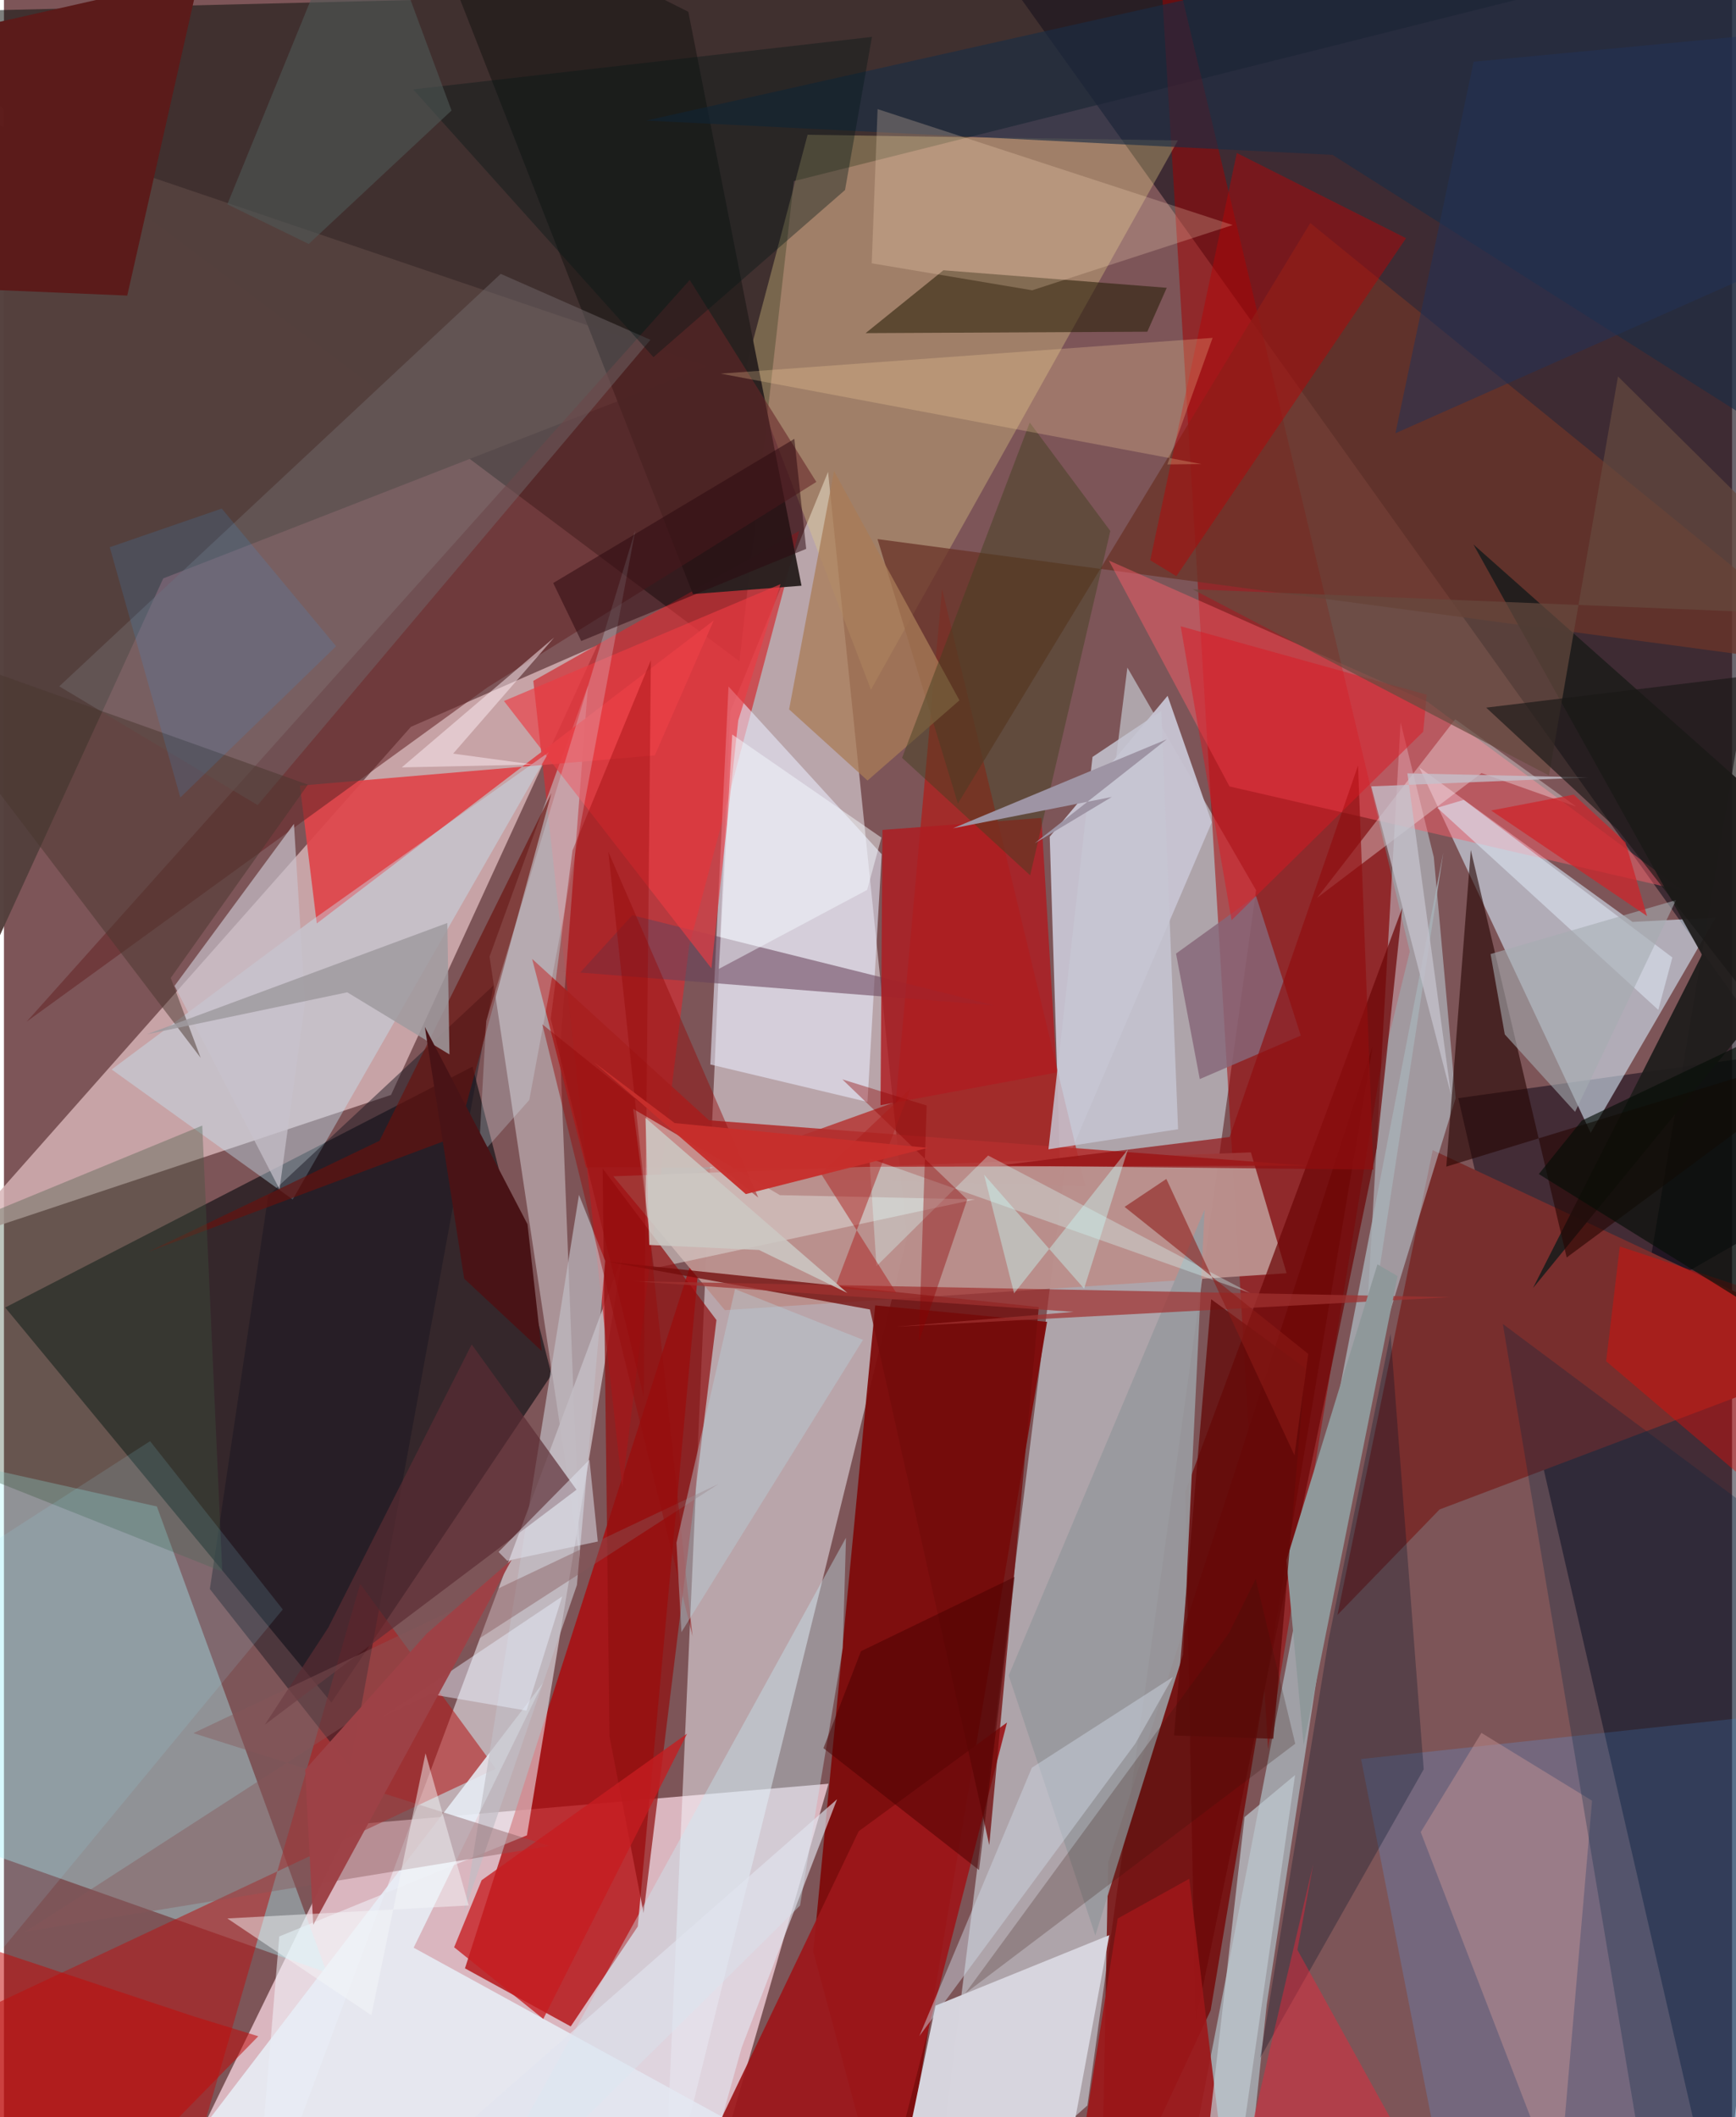 <svg xmlns="http://www.w3.org/2000/svg" width="228" height="278" viewBox="0 0 836 1024"><path fill="#7d5558" d="M0 0h836v1024H0z"/><path fill="#eeccd5" fill-opacity=".82" d="M334.379 1086H68.453l99.213-203.44 231.222-19.825z"/><path fill="#f8f8fd" fill-opacity=".494" d="M436.851 598.69l-38.18-370.472-47.32 115.983-32.272 731.281z"/><path fill="#d5e3ed" fill-opacity=".553" d="M605.742 430.573l-81.607 587.764L448.052 1086l95.427-763.108z"/><path fill="#0c120c" fill-opacity=".537" d="M-62 6.375l851.02-20.882L382.148 87.59l-26.35 232.256z"/><path fill="#d6b3b6" fill-opacity=".824" d="M196.87 351.54L-22.6 599.442l209.856-69.86L287.1 312.075z"/><path fill="#1c1420" fill-opacity=".651" d="M898 4.767L448.145-62 898 567.222l-104.429 59.831z"/><path fill="#191619" fill-opacity=".718" d="M264.916 664.9l-38.213-149.032L.59 632.397l157.812 191.078z"/><path fill="#b10306" fill-opacity=".753" d="M274.187 980.108l-51.164-28.08L337.71 594.3l-31.087 337.487z"/><path fill="#7e0a0a" fill-opacity=".941" d="M391.517 943.913L429.746 1086l74.875-446.667-83.14-7.961z"/><path fill="#050011" fill-opacity=".478" d="M898 504.035v-97.154L831.286 1086 703.558 531.138z"/><path fill="#d9eefd" fill-opacity=".573" d="M684.745 371.23l103.097 74.675 40.233-2.113-60.466 104.162z"/><path fill="#a20000" fill-opacity=".514" d="M557.136-55.419l54.402 901.486 54.095-327.013 14.468-58.835z"/><path fill="#f3f4fc" fill-opacity=".553" d="M253.019 887.68l46.207-280.268L120.771 1086l12.415-149.418z"/><path fill="#b1faff" fill-opacity=".369" d="M-62 877.072l218.19 77.037-82.21-225.481L-62 698.214z"/><path fill="#d02e33" fill-opacity=".71" d="M331.51 457.341l53.206-200.555-128.625 72.516 43.015 390.224z"/><path fill="#740706" fill-opacity=".812" d="M662.07 506.228L534.178 900.752 530.676 1086l53.076-113.625z"/><path fill="#c7c3d1" fill-opacity=".969" d="M511.067 568.936l73.241-171.188-21.372-61.203-57.03 68.15z"/><path fill="#b41813" fill-opacity=".659" d="M331.193 568.876l100.231-35.95 22.403-248.062 69.259 288.744z"/><path fill="#54403d" fill-opacity=".984" d="M77.05 279.754L-52.866 563.65l36.692-507.691L340.502 177.08z"/><path fill="#e4cf86" fill-opacity=".345" d="M419.437 333.575L567.922 67.908 388.776 65.18l-29.53 111.49z"/><path fill="#c4b7bc" fill-opacity=".627" d="M269.01 507.847l13.538-176.406-47.642 131.252 43.76 291.455z"/><path fill="#ba8f8c" fill-opacity=".976" d="M294.763 568.933l53.985 64.737L620.5 615.822l-17.276-58.456z"/><path fill="#d7d5de" fill-opacity=".996" d="M534.724 935.957L506.91 1086h-80.264l24.035-115.95z"/><path fill="#782e2d" d="M898 653.116L694.519 730.06l-49.4 51.015 46.07-224.796z"/><path fill="#d0f4ff" fill-opacity=".427" d="M675.656 349.385l-18.704 329.3 45.332-147.518-10.566-116.618z"/><path fill="#b51818" fill-opacity=".561" d="M80.097 1086L-62 996.4l299.95-140.945-65.617-89.362z"/><path fill="#de454a" fill-opacity=".929" d="M314.84 365.367l-171.67 14.64 8.16 66.642 192.022-146.535z"/><path fill="#a8b0b6" fill-opacity=".824" d="M610.869 969.653L598.62 1086h-32.474l130.176-673.564z"/><path fill="#53aaff" fill-opacity=".22" d="M656.53 850.782l41.51 212.006L898 1086l-52.442-255.597z"/><path fill="#e7eef6" fill-opacity=".859" d="M52.675 1086l208.041-271.953-62.518 127.984L460.84 1086z"/><path fill="#e9ecfd" fill-opacity=".58" d="M350.523 332.048l74.094 81.108-6.866 119.805-76.03-18.112z"/><path fill="#6a3429" fill-opacity=".773" d="M631.967 107.873L898 324.23l-475.403-63.49 38.893 127.907z"/><path fill="#ff5d6b" fill-opacity=".451" d="M688.749 339.468l123.394 91.34-219.259-50.438-58.365-109.268z"/><path fill="#29201f" fill-opacity=".965" d="M385.833 283.292L331.08 5.717 196.48-62l136.845 349.334z"/><path fill="#1f1d1c" fill-opacity=".941" d="M898 429.453L739.687 623.025l81.775-161.246-110.57-198.436z"/><path fill="#9d171a" fill-opacity=".922" d="M413.5 885.718l71.742-52.604L420.411 1086l-80.334-46.8z"/><path fill="#271e08" fill-opacity=".565" d="M454.494 130.72l-37.655 30.41 136.286-.692 9.399-21.24z"/><path fill="#c7eaf7" fill-opacity=".4" d="M52.082 517.263l87.605 62.884 123.953-216.38-115.313 81.783z"/><path fill="#662729" fill-opacity=".58" d="M393.013 233.096l-159.087 99.36L10.98 494.137l320.782-358.748z"/><path fill="#6d0807" fill-opacity=".729" d="M576.45 978.009l87.7-422.718 12.3-116.163-104.966 282.41z"/><path fill="#1a2c44" fill-opacity=".635" d="M310.723 58.311L642.69 74.888l216.497 137.196L847.774-62z"/><path fill="#b22f2d" fill-opacity=".89" d="M281.588 564.667l-26.073-100.878 85.554 78.06 289.113 21.961z"/><path fill="#d9d5d0" fill-opacity=".561" d="M314.473 613.423L304.372 536.3l71.042 41.758 94.389 2.033z"/><path fill="#911010" fill-opacity=".714" d="M292.94 839.828l-3.315-274.643 55.061 73.274-35.257 286.825z"/><path fill="#c7ebf6" fill-opacity=".392" d="M218.92 1086l166.19-164.345 20.711-124.668 1.528-53.25z"/><path fill="#b40608" fill-opacity=".482" d="M678.29 115.206L567.175 278.68l-12.634-7.706 41.873-196.977z"/><path fill="#260400" fill-opacity=".596" d="M756.006 608.203L898 503.016l-200.228 61.238 11.84-153.127z"/><path fill="#73696d" fill-opacity=".475" d="M312.763 164.364l-72.44-31.907-213.56 199.5 95.962 57.46z"/><path fill="#720c0b" fill-opacity=".773" d="M476.671 892.4l-57.735-259.056-126.551-23.075 208.242 21.895z"/><path fill="#999a9e" fill-opacity=".937" d="M580.845 584.989l-10.443 215.3-42.42 135.786L486.05 810.39z"/><path fill="#684259" fill-opacity=".561" d="M278.769 470.412l-20.826-1.678 220.909 17.488-174.91-43.562z"/><path fill="#5b1b1a" fill-opacity=".988" d="M59.647 142.961L-62 137.806-19.334 14.45 94.483-11.29z"/><path fill="#031426" fill-opacity=".298" d="M640.726 793.599L670.78 645.08l16.062 210.645-79.109 139.622z"/><path fill="#ae1d21" fill-opacity=".824" d="M501.873 395.59l7.433 123.128-85.254 15.838.944-133.147z"/><path fill="#ca9796" fill-opacity=".447" d="M714.759 838.145l53.52 32.801-16.163 188.406-66.721-173.228z"/><path fill="#c0bec5" fill-opacity=".675" d="M277.197 766.586l13.69-156.69-12.71-31.992-55.65 347.148z"/><path fill="#191720" fill-opacity=".475" d="M167.439 854.772l69.426-378.184-109.048 101.779-28.21 190.198z"/><path fill="#ffe1c0" fill-opacity=".239" d="M594.41 108.843l-171.77-56.07-2.844 74.578 77.635 13.05z"/><path fill="#5b2d34" fill-opacity=".682" d="M226.279 650.25l-69.412 137.014-30.658 46.913 150.77-113.651z"/><path fill="#002741" fill-opacity=".278" d="M799.58 1086L898 957.485l-2.43-189.92-170.444-127.19z"/><path fill="#855659" fill-opacity=".42" d="M345.722 717.717L91.647 838.268l172.22 54.56-253.569 41.511z"/><path fill="#fbfdff" fill-opacity=".333" d="M760.662 390.142l-45.848-16.226-79.605 60.375 66.881-86.42z"/><path fill="#9d1719" fill-opacity=".898" d="M592.337 1065.045l-18.936-156.343-34.596 19.22-19.307 122.498z"/><path fill="#a87c57" fill-opacity=".753" d="M417.769 377.508l44.469-38.781-60.67-110.907-21.737 115.295z"/><path fill="#ec3b43" fill-opacity=".639" d="M342.246 468.372L241.88 339.053l133.78-56.5-20.438 65.927z"/><path fill="#ed0804" fill-opacity=".392" d="M775.097 658.38l6.604-55.512 106.346 35.141L898 762.986z"/><path fill="#42401f" fill-opacity=".463" d="M496.446 423.356l38.789-166.549-38.985-52.435-61.767 162.16z"/><path fill="#fed9a1" fill-opacity=".251" d="M584.708 163.406l-21.882 61.22 16.498-.175-232.626-43.734z"/><path fill="#6a100c" fill-opacity=".635" d="M181.67 551.765l83.177-168.153L219.51 549.46l-149.9 56.09z"/><path fill="#e0f2ff" fill-opacity=".239" d="M254.146 532.011l-24.52 27.674 3.665-65.888 72.105-237.18z"/><path fill="#876779" fill-opacity=".831" d="M578.506 521.908l-11.488-60.689 38.688-27.916 21.66 67.576z"/><path fill="#960b0b" fill-opacity=".463" d="M292.38 412.009l40.747 379.385-72.686-295.967 104.468 83.819z"/><path fill="#a03230" fill-opacity=".714" d="M431.757 641.691l268.047-14.288-395.561-7.752 213.266 14.845z"/><path fill="#910e10" fill-opacity=".678" d="M592.923 549.934L481.068 563.78l181.431 1.933-7.425-195.48z"/><path fill="#c6c6d3" fill-opacity=".839" d="M526.618 366.097l-21.32 189.78 62.707-9.716-8.137-202.299z"/><path fill="#8f989a" d="M620.425 754.706l8.333 89.218 45.419-226.713-9.717-5.691z"/><path fill="#ed253a" fill-opacity=".451" d="M590.194 1086l43.219-184.446-7.682 41.516L704.725 1086z"/><path fill="#48352e" fill-opacity=".49" d="M147.034 379.508L80.7 472.978l14.454 38.648L-62 304.916z"/><path fill="#dae3f0" fill-opacity=".6" d="M800.334 488.457l-106.941-97.78 12.802-3.8 100.933 76.219z"/><path fill="#c8c2cc" fill-opacity=".69" d="M145.64 485.129l-5.349-86.661-57.769 78.386 50.786 98.31z"/><path fill="#3d583f" fill-opacity=".337" d="M105.608 760.116l-9.68-215.719-106.623 43.898L-62 693.523z"/><path fill="#051717" fill-opacity=".373" d="M314.204 172.736L197.96 43.238l221.948-25.384-13.022 74.056z"/><path fill="#c61d21" fill-opacity=".78" d="M330.481 838.516l-99.383 70.859-13.315 32.451 43.126 34.659z"/><path fill="#dc1922" fill-opacity=".478" d="M686.592 353.89l-92.702 91.176-24.626-142.172 119.023 33.1z"/><path fill="#664b3f" fill-opacity=".69" d="M898 298.135l-117.178-116.05-33.377 192.98L574.99 285.01z"/><path fill="#c20b09" fill-opacity=".525" d="M-60.28 924.72l152.36 50.628 30.959 9.519L23.964 1086z"/><path fill="#cdd5e2" fill-opacity=".478" d="M497.272 854.966l68.305-43.923-18.302 32.33L442.84 984.79z"/><path fill="#4f5958" fill-opacity=".588" d="M147.441 117.996l69.085-64.534L173.732-62 108.069 98.798z"/><path fill="#bfc8cf" fill-opacity=".718" d="M596.732 1050.494L576.43 1086l23.744-207.14 24.438-20.343z"/><path fill="#f5faff" fill-opacity=".475" d="M417.59 430.421l6.899-25.299-72.173-49.877-6.474 113.381z"/><path fill="#9e94a4" d="M535.943 385.462l-76.8 15.15 103.427-43.053-63.916 50.305z"/><path fill="#b8d0d8" fill-opacity=".42" d="M327.743 789.404l-2.401-43.27 28.329-122.65 61.915 24.545z"/><path fill="#94e6fd" fill-opacity=".137" d="M70.69 697.047L-62 782.467v234.274l196.886-238.308z"/><path fill="#d8fffc" fill-opacity=".337" d="M602.932 625.413L418.684 560.24l3.416 52.156 54.016-53.51z"/><path fill="#9f9b9f" fill-opacity=".847" d="M215.521 509.997l-49.44-30.047-96.937 20.31 145.345-53.856z"/><path fill="#233158" fill-opacity=".529" d="M673.172 209.54L898 109.756V12.132L710.974 29.857z"/><path fill="#8e0100" fill-opacity=".384" d="M446.38 534.704l-3.772 114.227 23.39-68.747-60.403-58.12z"/><path fill="#e2e4f0" fill-opacity=".639" d="M403.042 870.227L356.954 990.14 330.082 1086l-164.834-7.212z"/><path fill="#eaefff" fill-opacity=".459" d="M270.062 772.135l-17.257 55.238-46.553-7.998-23.235 11.08z"/><path fill="#480100" fill-opacity=".502" d="M414.606 798.63l-18.155 46.9 75.278 58.974 17.205-141.827z"/><path fill="#e1e5f2" fill-opacity=".506" d="M243.44 754.863l-4.171-4.24 43.975-44.643 4.039 39.6z"/><path fill="#2c080f" fill-opacity=".514" d="M382.373 212.268l5.725 53.2L279.27 310.04l-13.558-28.05z"/><path fill="#97080a" fill-opacity=".388" d="M309.463 675.275l-44.949-182.472 10.526-81.472 37.923-92.022z"/><path fill="#ab1d1a" fill-opacity=".478" d="M438.558 526.521l-36.672 96.57 29.706 2.066-36.337-57.497z"/><path fill="#9d4146" fill-opacity=".984" d="M145.728 855.901l58.824-65.828 41.022-35.618-95.964 176.519z"/><path fill="#c5c2cd" fill-opacity=".753" d="M700.063 529.477l-21.112-155.433 87.392 1.966-104.894 4.326z"/><path fill="#050e07" fill-opacity=".651" d="M898 664.566l-155.474-96.715 20.811-25.87L898 477.84z"/><path fill="#2ca1fc" fill-opacity=".145" d="M105.355 245.973l55.322 66.59-75.349 73.155-34.142-121.05z"/><path fill="#c82f2c" fill-opacity=".961" d="M446.966 555.18l-122.505-11.99-39.027-29.394 73.446 63.741z"/><path fill="#630908" fill-opacity=".776" d="M629.547 661.683l-45.529-33.28-17.97 210.99 48.023 1.582z"/><path fill="#a6abb1" fill-opacity=".6" d="M808.902 435.353l-89.726 26.085 6.883 38.868 34.01 37.475z"/><path fill="#36150c" fill-opacity=".231" d="M464.99 964.17l127.662-174.331 12.91-26.172 19.124 79.706z"/><path fill="#f4f6f9" fill-opacity=".482" d="M177.744 974.71l26.192-126.727 20.906 73.611-116.785 6.288z"/><path fill="#191816" fill-opacity=".647" d="M717.06 342.256L840.4 327.31l27.11 185.468-86.828-111.51z"/><path fill="#4a1417" fill-opacity=".996" d="M253.285 592.14l6.862 61.284-37.507-35.008-19.025-121.75z"/><path fill="#ffeff4" fill-opacity=".49" d="M256.043 369.778l-63.597 1.387 73.71-62.824-48.854 56.162z"/><path fill="#ce252b" fill-opacity=".741" d="M759.407 384.336l-39.962 7.666 75.447 51.066-10.461-35.687z"/><path fill="#c9f9f4" fill-opacity=".435" d="M474.156 568.148l14.517 57.395 55.035-69.545-21.175 67.264z"/><path fill="#ccc8c4" fill-opacity=".847" d="M312.182 602.143l53.097 2.43 42.754 20.789-97.684-84.68z"/><path fill="#8d1b18" fill-opacity=".576" d="M542.132 583.726l20.202-13.514 61.985 133.655 6.656-49.042z"/></svg>